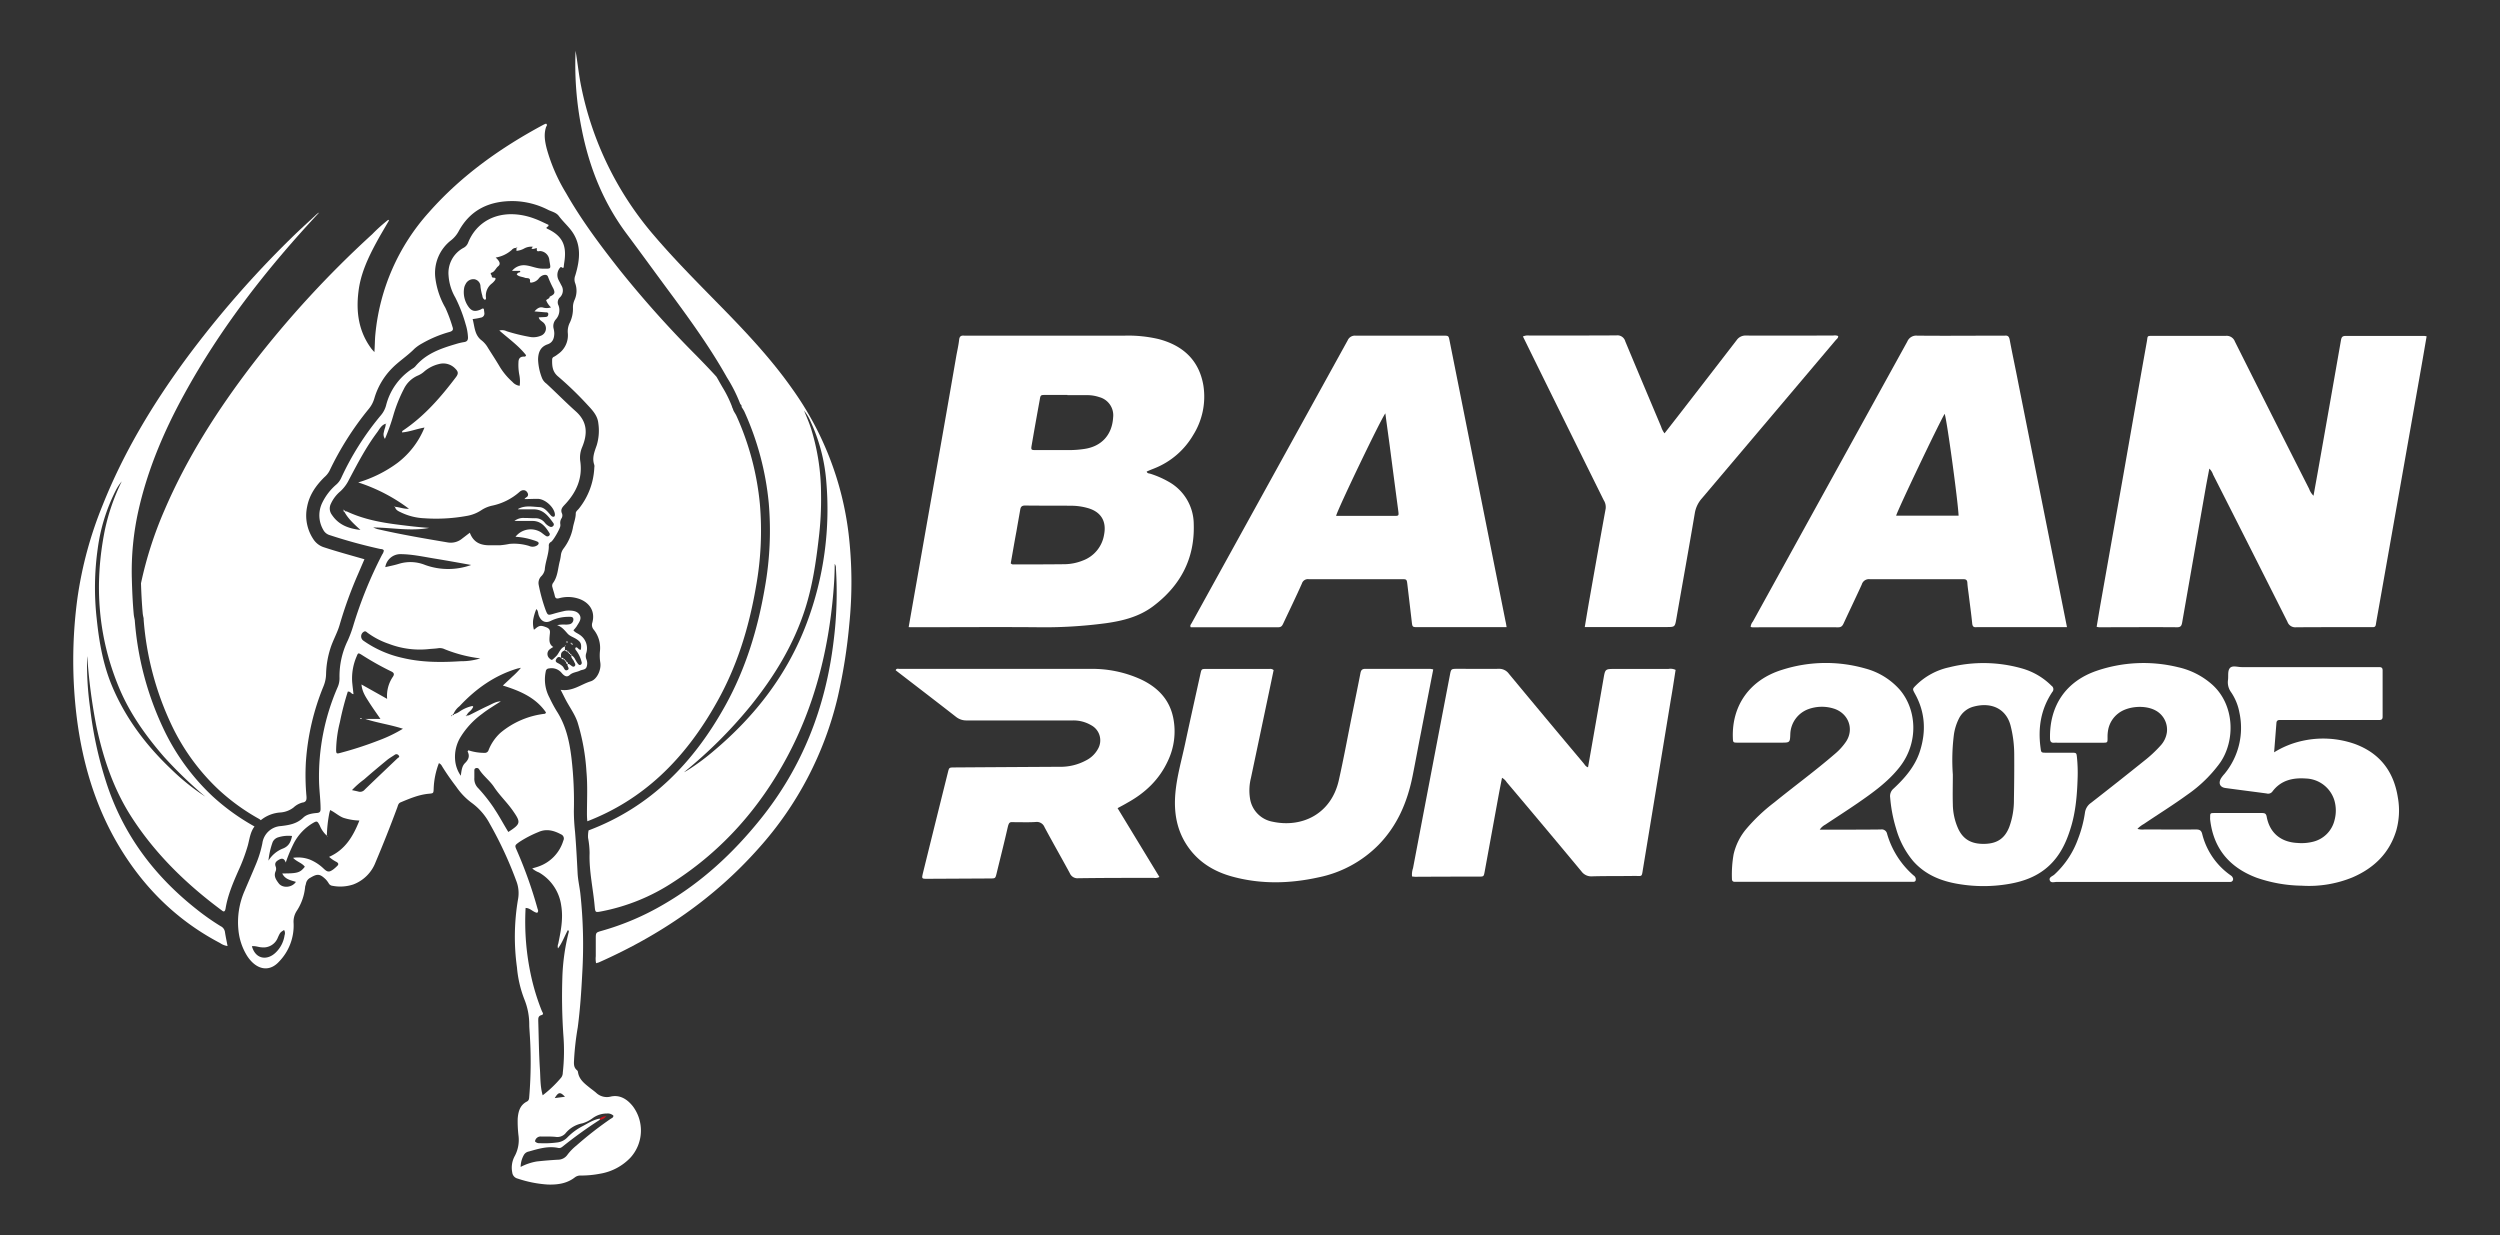 <svg id="Layer_1" data-name="Layer 1" xmlns="http://www.w3.org/2000/svg" viewBox="0 0 841.89 416.06"><rect x="0" y="0" width="841.89" height="416.06" fill="#333333" stroke="none"/><defs><style>.cls-1{fill:#fff;}.cls-2{fill:#0d52a1;}.cls-3{fill:#cb121d;}</style></defs><title>logo bayan run 2025</title><path class="cls-1" d="M254.61,197.41c-2.53,14.88-6.77,27.53-13,38.69-11.16,20.13-25.49,33.39-43.82,40.47a22.76,22.76,0,0,1-.13-2.48c0-4.74.26-9.5-.17-14.22a71,71,0,0,0-3-16.66c-.92-2.72-2.67-5.05-4-7.59-.52-1-1-2-1.69-3.32,4,.63,6.84-1.85,10.12-2.86,2.17-.66,3.61-3.95,3.24-6.27a15.48,15.48,0,0,1-.13-3.85,9.83,9.83,0,0,0-2.08-7.27,2.43,2.43,0,0,1-.48-2.38c1.2-4.41-1.65-7.29-5.16-8.22a11.27,11.27,0,0,0-6,0c-.94.26-1.32,0-1.5-.88s-.53-1.79-.74-2.69a1.64,1.64,0,0,1,.1-1.46c1.69-2.22,1.68-5,2.36-7.52a15,15,0,0,0,.37-2.11,4.64,4.64,0,0,1,.91-2.1,17,17,0,0,0,3.08-6.77c.26-1.69,1-3.29,1-5.06,0-.63.65-1.07,1.05-1.57a23.8,23.8,0,0,0,5.2-13.85,2.47,2.47,0,0,0,0-.86c-.85-2.36.06-4.47.81-6.64a17,17,0,0,0,.53-7.47c-.28-2.67-2.14-4.5-3.83-6.33a114,114,0,0,0-9.76-9.4c-1.86-1.57-2-3.52-1.95-5.63a1,1,0,0,1,.69-1,8.2,8.2,0,0,0,1.24-.84,7.66,7.66,0,0,0,3.35-7.05,6.48,6.48,0,0,1,.73-3.68,10.85,10.85,0,0,0,1-4.81,6,6,0,0,1,.51-2.67,7.52,7.52,0,0,0,.17-5.87,3.64,3.64,0,0,1,.1-2.43c1.63-5.38,2.22-10.73-1.65-15.53-1.25-1.54-2.71-2.9-3.91-4.51-.82-1.12-2.28-1.44-3.49-2a26.78,26.78,0,0,0-11.58-3C165,67.58,158.39,70.51,154.39,78a9.71,9.71,0,0,1-2.46,2.9,13.91,13.91,0,0,0-5.33,12.67A26.67,26.67,0,0,0,150,103.68a49.69,49.69,0,0,1,2.39,6.43c.33.88.09,1.34-.94,1.66a40,40,0,0,0-9.29,3.87,13.31,13.31,0,0,0-2.63,1.84c-2.37,2.41-5.26,4.21-7.6,6.63a23.92,23.92,0,0,0-5.83,9.91,9.9,9.9,0,0,1-1.83,3.58,102.15,102.15,0,0,0-13.33,21,7.62,7.62,0,0,1-1.76,2.15c-2.79,2.78-5,5.9-5.75,9.88a14.34,14.34,0,0,0,2.19,11.09,6.59,6.59,0,0,0,3.56,2.61c4.41,1.45,8.9,2.66,13.55,4-.76,1.74-1.45,3.36-2.16,5a140.93,140.93,0,0,0-6.21,17.15c-.78,2.67-2.22,5.11-3.07,7.79a30.77,30.77,0,0,0-1.48,8.64,11.47,11.47,0,0,1-.86,4.17A81.47,81.47,0,0,0,103,256.74a79.86,79.86,0,0,0,.2,11.37c.09,1.11,0,2-1.37,2.16a7.09,7.09,0,0,0-3,1.68,8.21,8.21,0,0,1-4.31,1.65,11.6,11.6,0,0,0-6.7,2.61,3.05,3.05,0,0,0-.61-.46A70.27,70.27,0,0,1,73.71,266a72.41,72.41,0,0,1-16.13-22.27,100.59,100.59,0,0,1-9.21-35.14c0-.1,0-.2,0-.3s-.08-.44-.13-.66-.14-.71-.17-1c-.28-3.1-.47-6.38-.59-10.21,0,0,0,0,0,0a128.91,128.91,0,0,1,7.92-24.64C63,154.06,73.29,138,85,122.7a342.48,342.48,0,0,1,40.35-43.83A53.22,53.22,0,0,1,130.77,74a2.66,2.66,0,0,0,.23.24c-1.43,2.49-2.92,4.94-4.28,7.46-2.8,5.2-5.31,10.55-6,16.49-.86,6.9.06,13.47,4.36,19.24.2.27.45.52,1,1.14.17-2.19.14-4,.31-5.81a71.41,71.41,0,0,1,18.09-41.31c10.93-12.38,24.19-21.76,38.67-29.52a7,7,0,0,1,.74-.29c.61.45.1.82,0,1.16-.81,2.44-.39,4.84.21,7.22a58.92,58.92,0,0,0,6.52,15c5.24,9.2,11.57,17.64,18.11,25.94a355.26,355.26,0,0,0,25.71,28.72c2.31,2.36,4.62,4.75,6.84,7.2.34.58.68,1.17,1,1.76l.92,1.6a39.41,39.41,0,0,1,3.28,6.61,2.76,2.76,0,0,0,.37.89l0,.07a2.83,2.83,0,0,0,.31.74c.11.2.23.4.35.6a8.25,8.25,0,0,1,.46.82,93.46,93.46,0,0,1,7.92,29.71A105.69,105.69,0,0,1,254.61,197.41Z"/><path class="cls-1" d="M817.18,113.26c-.6,3.46-1.18,6.91-1.79,10.36q-3.57,20.24-7.15,40.49t-7.16,40.49c-.33,1.9-.69,3.81-1,5.72-.09.61-.36.89-1,.87h-1.3c-8.19,0-16.38,0-24.57.05a2.78,2.78,0,0,1-2.9-1.85q-12.48-24.81-25.05-49.58a4.82,4.82,0,0,0-1.26-2c-.44,2.36-.88,4.57-1.27,6.79q-3.94,22.49-7.87,45c-.18,1-.4,1.64-1.71,1.63-8.76-.07-17.53,0-26.29,0a4.55,4.55,0,0,1-.8-.15c.46-2.75.91-5.48,1.39-8.2q3.79-21.4,7.58-42.82c2.64-15,5.24-30,7.92-44.95.38-2.13-.11-2,2.41-2,8,0,16.09,0,24.14,0a2.94,2.94,0,0,1,3.11,1.9q12.44,24.84,25,49.61a6.17,6.17,0,0,0,1.48,2.33c.67-3.74,1.31-7.23,1.92-10.73q3.68-20.78,7.31-41.56c.17-1,.4-1.54,1.56-1.53,8.84,0,17.68,0,26.52,0A3.88,3.88,0,0,1,817.18,113.26Z"/><path class="cls-1" d="M306,211.2c.92-5.28,1.81-10.36,2.71-15.43q3.33-19,6.69-37.94T322,120.1c.33-1.9.79-3.8,1-5.72.13-1.17.69-1.44,1.69-1.35.29,0,.58,0,.86,0q26.63,0,53.23,0a45,45,0,0,1,11.33,1.14c8.25,2.15,13.72,7.13,15.15,15.72a24.33,24.33,0,0,1-3.41,16.55,26.38,26.38,0,0,1-12.95,11.22c-.47.2-.94.37-1.4.56s-.9.38-1.34.57c.19.72.81.6,1.24.75a31.49,31.49,0,0,1,6.1,2.66A16.45,16.45,0,0,1,402,176.54c.37,11.58-4.47,20.67-13.63,27.58-4.69,3.54-10.13,4.92-15.8,5.73a157.05,157.05,0,0,1-23.84,1.37c-13.43-.1-26.87,0-40.3,0Zm34.41-21.47a1,1,0,0,0,.9.34c5.75,0,11.49,0,17.24-.07a17,17,0,0,0,6.08-1.23,11.16,11.16,0,0,0,7.18-8.75c.9-4.64-1.18-7.81-5.77-9a20.58,20.58,0,0,0-5.11-.71c-5.24-.05-10.48,0-15.72-.07-1.16,0-1.49.47-1.65,1.43-.41,2.4-.85,4.8-1.26,7.21C341.62,182.5,341,186.17,340.37,189.73Zm19.05-56.66V133c-2.45,0-4.89,0-7.33,0-1.69,0-1.73,0-2,1.69q-1.4,7.63-2.71,15.26c-.26,1.52-.18,1.61,1.33,1.62,3.73,0,7.47,0,11.21,0a34.14,34.14,0,0,0,5.15-.38c5.8-.82,9.38-4.71,9.74-10.57a6.33,6.33,0,0,0-4.66-6.89,12.6,12.6,0,0,0-3.81-.66Z"/><path class="cls-1" d="M198.21,279.64c20.95-7.9,35.44-22.91,46.06-42.08,6.86-12.38,10.92-25.74,13.29-39.64a108.83,108.83,0,0,0,1.32-28.55,96.52,96.52,0,0,0-8.16-30.66c-.27-.59-.64-1.12-1-1.68a.81.81,0,0,0-.4-.91l0,0a50.66,50.66,0,0,0-4.51-9c-5.35-9.54-11.71-18.42-18.18-27.22-5.2-7-10.36-14.14-15.6-21.16-7.89-10.57-12.63-22.47-15.15-35.34a110.19,110.19,0,0,1-2.05-26.32c.71,4.23,1.09,8.15,1.88,12a110.2,110.2,0,0,0,24.49,50.17c7.75,9.09,16.25,17.47,24.56,26,7.86,8.09,15.49,16.39,22,25.64a105.41,105.41,0,0,1,19,48.76,139.71,139.71,0,0,1,.27,30.32,185.11,185.11,0,0,1-3.89,24.67,116,116,0,0,1-26.64,51c-15,16.92-33.21,29.29-53.76,38.42-.25.11-.53.17-1,.31a7.39,7.39,0,0,1-.11-2.33c0-1.94,0-3.88,0-5.82,0-2.17,0-2.19,2-2.76a88.59,88.59,0,0,0,20.93-8.95c12.73-7.38,23.3-17.19,32.49-28.6,14.16-17.56,22-37.69,24.67-60a128.82,128.82,0,0,0,.78-24.52,2.27,2.27,0,0,0-.41-1.5c0,3.48-.2,6.7-.48,9.91-1.66,19.31-6.3,37.81-15.49,55s-21.77,31.51-38.25,42.16a67,67,0,0,1-24.59,10c-1.71.3-1.81.32-2-1.54-.51-6.06-1.94-12-1.73-18.17a29.63,29.63,0,0,0-.52-5.12A10.07,10.07,0,0,1,198.21,279.64Zm32.11-19.58c.6-.31.81-.41,1-.53a74.75,74.75,0,0,0,9-6.63c14-11.76,24.9-25.86,31.35-43.06a108.9,108.9,0,0,0,6.54-48.25,58.7,58.7,0,0,0-5.15-19.44,16,16,0,0,0-2.3-3.88c.83,2,1.67,3.94,2.35,6a74.34,74.34,0,0,1,3.38,22.06,108.16,108.16,0,0,1-.81,15.26c-.93,8-2.12,15.94-4.6,23.63-3.87,12-10.33,22.54-18.16,32.3A153.65,153.65,0,0,1,230.32,260.06Z"/><path class="cls-1" d="M696.07,211.2H666.49a8.22,8.22,0,0,0-.86,0c-1,.11-1.37-.22-1.48-1.27-.33-3.29-.79-6.56-1.19-9.83-.16-1.29-.37-2.57-.44-3.86-.06-.94-.49-1.2-1.36-1.19-2.73,0-5.46,0-8.19,0-7.76,0-15.52,0-23.28,0a2.5,2.5,0,0,0-2.72,1.77c-2,4.39-4.08,8.7-6.1,13.07-.39.84-.77,1.37-1.87,1.36-9.63-.05-19.25,0-28.88,0a2.57,2.57,0,0,1-.58-.14,3.21,3.21,0,0,1,.75-1.79q26-47.13,52-94.29a3.25,3.25,0,0,1,3.32-2c9.49.1,19,0,28.46,0a9.53,9.53,0,0,0,1.07,0c1.1-.12,1.45.39,1.65,1.45.92,4.94,2,9.85,2.94,14.78q5.28,26.49,10.57,53C692.21,191.8,694.11,201.37,696.07,211.2Zm-36.5-37.54c-.24-5.18-4-32.71-4.7-34.29-1.88,3.1-16,32.72-16.33,34.29Z"/><path class="cls-1" d="M507.36,211.2H477.58c-2,0-1.95,0-2.18-2q-.72-6.19-1.46-12.4c-.21-1.74-.24-1.76-2-1.76-10.41,0-20.83,0-31.24,0a2.11,2.11,0,0,0-2.27,1.45c-2,4.51-4.19,9-6.28,13.46-.35.75-.67,1.29-1.7,1.28-9.84,0-19.67,0-29.47,0-.35-.65.11-1,.33-1.42q26.27-47.61,52.53-95.2a2.64,2.64,0,0,1,2.69-1.57c9.84,0,19.68,0,29.52,0,1.75,0,1.77,0,2.1,1.67q4.36,21.84,8.71,43.69L507,209.25C507.14,209.8,507.22,210.37,507.36,211.2Zm-40.83-72c-1.41,1.71-16.36,32.88-16.58,34.53h19.4c1.77,0,1.74,0,1.51-1.83q-1.46-11-2.89-22C467.5,146.4,467,142.88,466.53,139.21Z"/><path class="cls-1" d="M512.85,113.31A4,4,0,0,1,515,113c9.77,0,19.55,0,29.32-.05a2.73,2.73,0,0,1,3,2c4,9.61,8.05,19.19,12.09,28.78a7,7,0,0,0,1.13,2.2l4.93-6.33q9.7-12.52,19.37-25.07A3.59,3.59,0,0,1,588,113c9.78.06,19.55,0,29.32,0a3,3,0,0,1,1.69.16c.08.68-.49,1-.83,1.4q-22.53,26.67-45.1,53.32a9.89,9.89,0,0,0-2.34,4.92c-2,11.82-4.13,23.61-6.19,35.42-.51,2.93-.48,2.93-3.34,2.94H533.68c.58-3.47,1.12-6.76,1.7-10,1.76-10,3.52-19.93,5.34-29.88a4.31,4.31,0,0,0-.66-2.84q-12-24.24-23.93-48.47C515.05,117.79,514,115.6,512.85,113.31Z"/><path class="cls-1" d="M534.78,258.39c1.75-10,3.49-19.92,5.21-29.83.57-3.29.55-3.29,3.94-3.29,6,0,11.93,0,17.9,0a4,4,0,0,1,2.44.32c-.52,3.27-1,6.6-1.59,9.91q-4.66,28.39-9.34,56.77c-.55,3.31-.13,2.67-3.13,2.71-4.67.07-9.34,0-14,.13a4.08,4.08,0,0,1-3.65-1.67q-12.54-15.09-25.2-30.06a4.21,4.21,0,0,0-1.55-1.45c-.4,2.06-.79,4-1.15,5.95q-2.34,12.83-4.69,25.65c-.3,1.64-.33,1.66-1.85,1.67q-10.78,0-21.56.06a9.35,9.35,0,0,1-1.05-.11,6.7,6.7,0,0,1,.34-2.81q6.18-32.49,12.41-65c.4-2.11.42-2.11,2.59-2.11,4.6,0,9.2.06,13.8,0a4,4,0,0,1,3.45,1.63q12.59,15.19,25.28,30.29C533.72,257.58,534,258.15,534.78,258.39Z"/><path class="cls-1" d="M376.35,272.15l14.09,23.18a3,3,0,0,1-1.89.3c-8.48,0-17,0-25.44.12a2.77,2.77,0,0,1-2.84-1.69c-2.8-5.18-5.73-10.29-8.51-15.48a2.8,2.8,0,0,0-3-1.77c-2.36.16-4.74.06-7.11.06-1.4,0-1.83-.32-2.3,1.76-1.18,5.18-2.49,10.34-3.74,15.5-.41,1.67-.42,1.69-2.11,1.7l-21.13.11c-2,0-2,0-1.58-1.87Q315,277,319.24,260c.39-1.54.41-1.55,2.23-1.56q17.58-.12,35.14-.22a18.1,18.1,0,0,0,9.12-2.15,9.34,9.34,0,0,0,4-3.84,5.76,5.76,0,0,0-2.26-8,11.7,11.7,0,0,0-6-1.62c-1.65,0-3.31,0-5,0-10.28,0-20.55,0-30.83,0a5.56,5.56,0,0,1-3.73-1.23c-6.74-5.26-13.53-10.45-20.29-15.66.28-.75.87-.47,1.3-.47q32.13,0,64.25,0a39.45,39.45,0,0,1,17,3.52c5.63,2.64,9.67,6.71,10.93,13a23.06,23.06,0,0,1-1.83,14.51c-2.87,6.23-7.6,10.72-13.53,14C378.67,270.92,377.6,271.48,376.35,272.15Z"/><path class="cls-1" d="M482.65,225.43c-1.38,7.12-2.73,14-4.06,20.93-1,5-1.89,10-2.9,15-1.76,8.76-5.15,16.73-11.51,23.21A39.42,39.42,0,0,1,444,295.46c-9.67,2.13-19.38,2.37-29-.26-5.9-1.61-11-4.6-14.66-9.64-4.06-5.58-5.13-11.91-4.51-18.62.52-5.6,2.09-11,3.26-16.47,1.68-7.87,3.44-15.71,5.17-23.57.36-1.6.37-1.62,1.93-1.63q10.66,0,21.34,0a1.65,1.65,0,0,1,1.37.4c-.53,2.55-1.08,5.21-1.64,7.86-2,9.49-4,19-6,28.46a17.25,17.25,0,0,0-.32,6.83,9.36,9.36,0,0,0,7.54,7.88c10,2.18,19.82-2.61,22.37-13.93,1.7-7.56,3.09-15.19,4.62-22.79.9-4.44,1.81-8.87,2.67-13.31.19-1,.57-1.44,1.69-1.43,7.25,0,14.51,0,21.77,0A8.14,8.14,0,0,1,482.65,225.43Z"/><polygon class="cls-2" points="108.38 70.61 108.43 70.54 108.4 70.6 108.38 70.61"/><path class="cls-3" d="M202,376.7a3.23,3.23,0,0,1,2.14-.8l0,0a3,3,0,0,1-2.12,1.21A2.54,2.54,0,0,1,202,376.7Z"/><path class="cls-1" d="M116,172.45a.56.56,0,0,1-.33-.53l0,0c.28-.14.47,0,.64.21Z"/><path class="cls-1" d="M115.71,171.92l-.25-.21c.3-.15.28,0,.23.23Z"/><path class="cls-1" d="M133,170.63c-.18,0-.27,0-.24-.17a.22.22,0,0,1,.14,0,.61.61,0,0,1,.09.18Z"/><path class="cls-1" d="M121.81,242.09a1.46,1.46,0,0,1-.41,0c-.23,0-.24-.16,0-.2a1,1,0,0,1,.41,0S121.79,242.05,121.81,242.09Z"/><path class="cls-1" d="M110.08,281.47c.16,0,.23,0,.2.17s-.1,0-.12,0a.84.84,0,0,1,0-.17Z"/><path class="cls-3" d="M204.1,375.9a2.17,2.17,0,0,1,.3-.23s.09,0,.14,0l-.46.17Z"/><path class="cls-1" d="M191.11,216.1c0,.18,0,.38-.2.47a1.36,1.36,0,0,1-.13-.37,1.43,1.43,0,0,1,.13-.38Z"/><path class="cls-1" d="M191.19,219.37a.74.74,0,0,1-.91-.45C190.67,218.9,191,219,191.19,219.37Z"/><path class="cls-1" d="M192,220.24c-.33,0-.48-.13-.46-.46A.44.44,0,0,1,192,220.24Z"/><path class="cls-1" d="M190.31,217.65l.18-.36c.26.3,0,.33-.2.34Z"/><path class="cls-1" d="M191.61,219.81a.38.38,0,0,1-.46-.46A.46.46,0,0,1,191.61,219.81Z"/><path class="cls-1" d="M192.57,216.66c.17.08.45.18.26.39s-.35,0-.44-.21Z"/><path class="cls-1" d="M192.39,216.84a3.21,3.21,0,0,1-.28-.25c.19-.26.33-.12.46.07Z"/><path class="cls-1" d="M192.48,220.67c-.35,0-.48-.13-.46-.46A.47.47,0,0,1,192.48,220.67Z"/><path class="cls-1" d="M191.17,223.69c-.49-.13-.66-.42-.44-.9C191.13,223,191.42,223.2,191.17,223.69Z"/><path class="cls-1" d="M189.89,222c-.44.13-.7-.1-.9-.45A.72.72,0,0,1,189.89,222Z"/><path class="cls-1" d="M190.32,222.39c-.34,0-.48-.13-.46-.46A.49.49,0,0,1,190.32,222.39Z"/><path class="cls-1" d="M190.75,222.82c-.38.07-.49-.11-.46-.46A.49.49,0,0,1,190.75,222.82Z"/><path class="cls-1" d="M765.82,253.35a30.32,30.32,0,0,1,9.36-3.83,32.23,32.23,0,0,1,17.79,1c8.6,3.15,13.21,9.46,14.54,18.15a24.8,24.8,0,0,1-.55,11c-2.29,7.6-7.49,12.69-14.83,15.83a38.68,38.68,0,0,1-17,2.76,48.13,48.13,0,0,1-15.17-2.67c-9.31-3.49-14.6-10-15.68-19.62a4.24,4.24,0,0,1,0-.62c0-1.52,0-1.55,1.49-1.56,2.3,0,4.59,0,6.89,0,3,0,6,0,9,0,1,0,1.47.15,1.67,1.29,1,5.38,4.74,8.53,10.37,8.79a15.66,15.66,0,0,0,4.92-.34,9.85,9.85,0,0,0,7.58-7.47,12.27,12.27,0,0,0-.11-6.61,10.4,10.4,0,0,0-9.51-7.28c-4.57-.33-8.56.63-11.38,4.45a1.79,1.79,0,0,1-1.91.58c-4.62-.62-9.24-1.2-13.85-1.83-1.84-.25-2.45-1.57-1.52-3.24a10.86,10.86,0,0,1,1.16-1.49A24.29,24.29,0,0,0,754.14,240a17.88,17.88,0,0,0-2.84-6.94,5.62,5.62,0,0,1-1-4.12c.16-1.37-.19-3.08.66-4s2.58-.29,3.93-.29q22.29,0,44.58,0c.58,0,1.15,0,1.72,0,.81,0,1.17.27,1.17,1.09q0,7.83,0,15.66c0,.84-.44,1.09-1.21,1.06-.5,0-1,0-1.51,0H767.73c-.66,0-1.08.25-1.13,1C766.36,246.55,766.11,249.72,765.82,253.35Z"/><path class="cls-1" d="M612.81,279.39h5.92c4.88,0,9.76,0,14.64-.06a1.83,1.83,0,0,1,2.12,1.48,29.36,29.36,0,0,0,8.92,14,1.63,1.63,0,0,1,.72,1c.08.62,0,1.13-.81,1.15-.51,0-1,0-1.51,0H584.24c-.74,0-1-.37-1-1a39.13,39.13,0,0,1,.57-8.3,20.29,20.29,0,0,1,4.29-8.55,60.18,60.18,0,0,1,9.38-8.87c6.76-5.49,13.81-10.64,20.41-16.34a20.14,20.14,0,0,0,3.82-4.22c2.77-4.25.71-9.57-4.26-11.08a13.35,13.35,0,0,0-8.45.2,9.27,9.27,0,0,0-6.1,8.35c-.11,2.94-.11,2.94-3.17,2.94q-7.32,0-14.64,0c-1.43,0-1.49-.07-1.54-1.59-.4-10.93,5.71-19.58,16.6-22.94a48.31,48.31,0,0,1,28-.44,23.57,23.57,0,0,1,11.48,7c5.81,6.61,6.69,17.87,0,26.3-3.92,4.95-9,8.55-14.13,12.1-3.57,2.45-7.22,4.79-10.83,7.19A5.07,5.07,0,0,0,612.81,279.39Z"/><path class="cls-1" d="M719.79,279.13a6.08,6.08,0,0,0,2.33.2c5.81,0,11.63.05,17.44,0,1.25,0,1.77.39,2.05,1.54a24.06,24.06,0,0,0,9.26,13.68c.39.29.85.53,1,1a.94.94,0,0,1-.86,1.44c-.5,0-1,0-1.51,0q-28.42,0-56.84,0c-.8,0-1.94.44-2.34-.43-.5-1.11.83-1.46,1.45-2a30,30,0,0,0,8-12,40.74,40.74,0,0,0,2.35-8.87,4.75,4.75,0,0,1,2-3.29q9-7,17.85-14.11a42.92,42.92,0,0,0,5.59-5.19,8.27,8.27,0,0,0,2.15-4.47,7.33,7.33,0,0,0-3.82-7.38c-3.5-1.91-9.3-1.49-12.45.92a9.06,9.06,0,0,0-3.5,5.58,12.51,12.51,0,0,0-.21,2.29c0,2.24.17,2.07-2.29,2.07H692.76a8.22,8.22,0,0,0-.86,0c-1.09.12-1.52-.29-1.54-1.4-.24-11,5.3-19.29,15.81-22.85a48.93,48.93,0,0,1,27.34-1.17A25.68,25.68,0,0,1,745,230.57c7.57,6.82,7.8,18.82,2.64,26.28a45.71,45.71,0,0,1-11,10.74c-4.77,3.47-9.79,6.58-14.67,9.88A9.19,9.19,0,0,0,719.79,279.13Z"/><path class="cls-1" d="M699.44,255.19c-.17-1.68-.15-1.7-1.87-1.71-2.8,0-5.6,0-8.4,0-1.77,0-1.8,0-2-1.64-.91-6.69.08-13,3.94-18.79a1.4,1.4,0,0,0-.27-2.13,22.77,22.77,0,0,0-10-5.84,47.43,47.43,0,0,0-24.44-.36,22.64,22.64,0,0,0-11.12,6C644,232,644,232,644.81,233.51c3.58,6.36,3.89,13,1.63,19.79-1.64,4.87-5,8.76-8.73,12.23a3.31,3.31,0,0,0-1.18,3.09,48.84,48.84,0,0,0,2,10.44A29.33,29.33,0,0,0,644.29,290c4,4.51,9.24,6.69,15.12,7.67a50.66,50.66,0,0,0,17.11,0c5.1-.87,9.79-2.62,13.6-6.21,3.56-3.36,5.58-7.54,7-12,1.89-5.75,2.36-11.71,2.54-17.71A51.63,51.63,0,0,0,699.44,255.19ZM678.2,269.25a26.17,26.17,0,0,1-1.56,9.22c-1.47,3.79-4,5.56-8.1,5.7-4.56.16-7.44-1.44-9.15-5.2a20.51,20.51,0,0,1-1.76-8.12c-.1-3.33,0-6.67,0-10A68.1,68.1,0,0,1,658,247.3a17.56,17.56,0,0,1,1.7-5.36,7.68,7.68,0,0,1,5-4c6.08-1.61,10.94.88,12.37,6.41a39.23,39.23,0,0,1,1.23,9.5C678.34,259,678.29,264.1,678.2,269.25Z"/><path class="cls-1" d="M61.88,133.05c12.34-22.61,28.06-42.72,45.6-61.47a3.71,3.71,0,0,0-.78.5c-2.92,2.74-5.91,5.41-8.76,8.23a339.25,339.25,0,0,0-35.21,40.42c-11.31,15.39-21.11,31.64-28.19,49.45a131.47,131.47,0,0,0-8.47,31.31,156.62,156.62,0,0,0-.11,41c1.9,14.31,5.87,27.94,13,40.54,8.43,14.83,19.95,26.58,35.15,34.55a5.76,5.76,0,0,0,2.52,1c-.3-1.62-.64-3.14-.87-4.68a2.58,2.58,0,0,0-1.45-2,79,79,0,0,1-8.1-5.69c-14.37-11.32-24.86-25.36-30.48-42.9a130.51,130.51,0,0,1-5.4-25,105.94,105.94,0,0,1-1-17.34c.05.29.08.59.11.88a187,187,0,0,0,3,22.62c2.31,10.89,5.81,21.32,11.9,30.75,8.06,12.48,18.54,22.62,30.41,31.41.22.17.44.37.73.27s.42-.59.48-.93c.73-4.5,2.51-8.64,4.33-12.78a60.17,60.17,0,0,0,3.16-8.44c.59-2.18.81-4.54,2.26-6.43a74.1,74.1,0,0,1-14.1-10.15A75.07,75.07,0,0,1,54.86,245a103.33,103.33,0,0,1-9.48-36.18c-.12-.64-.28-1.27-.34-1.9-.37-4.08-.55-8.17-.65-12.27a93.62,93.62,0,0,1,2.17-22.45C49.63,158.37,55.1,145.44,61.88,133.05ZM55.23,254.87a144.92,144.92,0,0,0,13.88,13.38,76.37,76.37,0,0,1-11.61-9.36C49.21,251,42.4,242,37.88,231.38c-3.13-7.36-4.5-15.11-5.31-23a93.92,93.92,0,0,1,.34-23.63,61,61,0,0,1,6-19.44A16,16,0,0,1,41,162.11a69.76,69.76,0,0,0-5.73,16.57c-3.62,18.22-2.3,36,4.95,53.2C43.83,240.43,49.17,247.89,55.23,254.87Z"/><path class="cls-1" d="M213.15,372.59c-1.89-2.42-4.4-4-7.45-3.32a5.23,5.23,0,0,1-5-1.32c-.6-.51-1.26-1-1.87-1.46C197,365,195,363.63,194.63,361a1,1,0,0,0-.29-.57c-1.34-1.06-1.05-2.54-1-3.95A94.16,94.16,0,0,1,194.56,346c.81-6.13,1.22-12.29,1.53-18.46a160.76,160.76,0,0,0-.66-26.69c-.27-2.28-.8-4.52-.92-6.83-.24-4.66-.48-9.33-.87-14a68.44,68.44,0,0,1-.39-6.87,125.22,125.22,0,0,0-.8-17.85c-.68-5.6-1.84-11-5-15.86a46,46,0,0,1-2.43-4.55,12.91,12.91,0,0,1-1.23-8.78,1.08,1.08,0,0,1,1.08-1,4.36,4.36,0,0,1,4.25,1.49c1.05,1.23,1.86,1.5,2.73.72,1-.94,2.37-.93,3.51-1.5.73-.36,1.74-.2,2.15-1.14a3.59,3.59,0,0,0-.07-2.73,2.91,2.91,0,0,1-.06-1.87,5.42,5.42,0,0,0-2.27-6.38c-.68-.49-1.55-.74-2-1.47a9.73,9.73,0,0,0,1.11-1.34c.66-1.16,1.76-2.38,1-3.75s-2.33-1.54-3.82-1.53a6.78,6.78,0,0,0-1.28.13c-1.19.28-2.38.55-3.55.9-2.08.61-2.09.64-2.84-1.23a56.86,56.86,0,0,1-2.33-8.5,3.23,3.23,0,0,1,.82-2.8,4.25,4.25,0,0,0,1.23-2.23c.19-2.73,1.39-5.28,1.37-8a1.31,1.31,0,0,1,.71-1.37c.82-.46,3.06-4.47,3.16-5.36a2.29,2.29,0,0,0,0-.64,2.84,2.84,0,0,1,.34-1.86,1.82,1.82,0,0,0,.26-1.65c-.73-1.54.26-2.35,1.15-3.32,3.69-4,5.73-8.63,5-14.13a8.92,8.92,0,0,1,.6-4.95c1.84-4.43,1.88-8.51-2.18-12.11-3.37-3-6.54-6.26-9.87-9.32a4.34,4.34,0,0,1-1.45-1.82A18.72,18.72,0,0,1,181.2,121c.06-2.31.77-4.21,3.22-5.05,1.77-.61,2.24-2.1,2.24-3.79a8.37,8.37,0,0,0-.22-1.49,3.43,3.43,0,0,1,.77-3.15,4.59,4.59,0,0,0,.89-4.62,2.29,2.29,0,0,1,.53-2.83,3.23,3.23,0,0,0,.4-4c-.29-.58-.6-1.15-.89-1.72a3.78,3.78,0,0,1,.44-4.19c.16-.19.34-.3.51-.18.78.56.74,0,.79-.53s.18-1.28.26-1.92c.64-5.2-1-8.25-5.86-10.51-.16-.07-.26-.12-.23-.32,0-.41.82-.27.63-1-1.51-.68-3-1.46-4.65-2.06a23.78,23.78,0,0,0-4.14-1.16c-8.62-1.55-15.5,2.25-18.29,9.34a3.24,3.24,0,0,1-1.54,1.66,9.6,9.6,0,0,0-5,9.37,17,17,0,0,0,2.27,7.35,49.6,49.6,0,0,1,3.48,9,17.18,17.18,0,0,1,.78,4.22c.07,1-.2,1.62-1.3,1.78a19.53,19.53,0,0,0-2.72.64c-5.14,1.51-10.15,3.24-13.74,7.58a4.17,4.17,0,0,1-1,.76A20.72,20.72,0,0,0,130,136.57a8.55,8.55,0,0,1-1.66,3.19A94.46,94.46,0,0,0,114.88,161a6.56,6.56,0,0,1-1.66,2.2,18.85,18.85,0,0,0-4.7,6.11,9.68,9.68,0,0,0,.34,9.11,3.57,3.57,0,0,0,2.25,1.81,174,174,0,0,0,16.81,4.61c.47.1,1,0,1.34.53a3,3,0,0,1-.56,1.37,141.26,141.26,0,0,0-9.78,24.11,40.72,40.72,0,0,1-1.8,4.83,27.44,27.44,0,0,0-2.79,12.5,7.51,7.51,0,0,1-.66,3.31,75.26,75.26,0,0,0-6.23,31.68c.08,3.09.51,6.15.52,9.25,0,.9-.28,1.28-1.2,1.35-1.66.14-3.44.42-4.62,1.56-2.16,2.09-4.7,2.52-7.53,2.85A6.7,6.7,0,0,0,88.35,284a37.17,37.17,0,0,1-2.23,7.19c-1.21,2.92-2.48,5.81-3.71,8.72a26.22,26.22,0,0,0-2.1,13.46,20,20,0,0,0,2.88,8.49,12.23,12.23,0,0,0,1.75,2.17c2.83,2.75,6.24,2.8,8.93-.09a17.41,17.41,0,0,0,5-13.1,6.63,6.63,0,0,1,1-4,17.79,17.79,0,0,0,2.87-8c0-.42.22-.83.29-1.26a2.75,2.75,0,0,1,1.49-2c2.37-1.41,3.22-1.35,5.22.6a7.82,7.82,0,0,1,1,1.36,1.62,1.62,0,0,0,1.22.76,13.9,13.9,0,0,0,7-.45,12.91,12.91,0,0,0,7.54-7.55c2.57-6.08,5-12.21,7.3-18.42.24-.64.31-1.36,1.14-1.7,3.06-1.27,6.09-2.57,9.43-2.88,1.57-.15,1.6-.12,1.67-1.66A26.45,26.45,0,0,1,147.8,257c.84.36,1,1,1.37,1.53,1.38,2.2,2.87,4.31,4.44,6.36a22.38,22.38,0,0,0,5.19,5.44,20.72,20.72,0,0,1,6.14,7.09,129.55,129.55,0,0,1,8.88,19.12,11.38,11.38,0,0,1,.6,6.47,75.11,75.11,0,0,0-.33,22.75,38.79,38.79,0,0,0,2.61,11.07,22.42,22.42,0,0,1,1.53,8.17c0,.94.09,1.87.14,2.8a141.8,141.8,0,0,1-.13,21.32c-.07.69,0,1.41-.8,1.83-2.35,1.2-2.92,3.39-3.1,5.77a40.17,40.17,0,0,0,.28,5.8,11.55,11.55,0,0,1-1.21,6.67,8.17,8.17,0,0,0-.91,5.63,2.39,2.39,0,0,0,1.84,2.08,39.43,39.43,0,0,0,10.11,2c3.27.1,6.48-.31,9.17-2.44a3.05,3.05,0,0,1,2-.59,33.81,33.81,0,0,0,6.42-.61,18.22,18.22,0,0,0,10.29-5.44A13.6,13.6,0,0,0,213.15,372.59ZM181.44,207.25c.82,2.11,2.37,2.67,4,1.85a13.65,13.65,0,0,1,6.05-1.38c.63,0,1.46-.11,1.59.7a1.62,1.62,0,0,1-1.25,1.79,6,6,0,0,1-1.7.11,11,11,0,0,0-2.53.21c1.63.52,2.53,1.73,3.57,2.88.73.81,1.95,1.17,2.91,1.79,1.54,1,1.79,1.61,1.54,3.57-.78.2-1-.84-1.68-.78-.51.53,0,.89.25,1.28a10.7,10.7,0,0,1,1.68,3.7.74.74,0,0,1-.36.91c-.42.19-.68-.11-.91-.38a11,11,0,0,1-.95-1.54,3.2,3.2,0,0,0-1.22-1.31v0l0,0c-.24.92.6,1.39.87,2.1.2.51.72,1.08.23,1.57s-1-.06-1.45-.38c-.28-.21-.55-.46-.94-.27-.28.67.88,1.48,0,1.94-1,.55-1.15-.73-1.66-1.21a6.42,6.42,0,0,0-1.58-1.08c-.57-.28-1-.59-.6-1.32s.91-1,1.66-.45c-.15-1.59,0-2,1.29-2.59l0,0h0l0-1.26c-1.66.52-1.93,2.33-3.06,3.38-1.29,1.2-1.3,1.43-2.06.72a2,2,0,0,1-.18-3,9,9,0,0,1,1.37-.92c-1.52-.94-1.33-2.41-1.22-3.82.1-1.14.45-2.21-1.11-2.81-1.79-.69-2.35-.73-3.85.59a1.75,1.75,0,0,1-.35.2h0a8.75,8.75,0,0,1-.26-3.17,16,16,0,0,1,1.08-3.75C181.27,205.66,181.16,206.53,181.44,207.25ZM156.33,96.85a4.13,4.13,0,0,1,.48-1.2,2.91,2.91,0,0,1,3-1.61,2.5,2.5,0,0,1,2,2.5,19.56,19.56,0,0,0,.65,3.15,1.56,1.56,0,0,0,.76,1.25c.52,0,.44-.48.42-.79a5.17,5.17,0,0,1,2.05-4.72,5.54,5.54,0,0,0,.89-.92c.36-.47.55-1-.33-1s-.53-.64-.79-.94c-.6-.7.22-.74.52-.94.79-.51,1.08-1.42,1.83-2,1-.84.19-1.93-.89-2.9a10.66,10.66,0,0,0,5.44-2.59,1.8,1.8,0,0,1,1.53-.65l.17-.26c.15.11.15.18.1.22a1.12,1.12,0,0,1-.22.09h0c0,.28,0,.55-.05.82h0l.11.11a6.42,6.42,0,0,0,2.63-.85,5,5,0,0,1,2.87-.52h0l0,0,0,0,0,0a.32.32,0,0,1,0-.13c.07,0,.09,0,.08,0a.35.35,0,0,1-.12.09s0,0,0,0h0l-.48.65c.67.43,1.89-.47,1.82,0-.23,1.33.8.8,1.1.83a3.36,3.36,0,0,1,3.1,3.1c.46,3,.87,2.87-2.29,2.83-2,0-3.76-.91-5.69-1.12a5.12,5.12,0,0,0-4.59,1.86h2.67c.3.52-.11.48-.31.55a1.1,1.1,0,0,0-.77.67c.69.79,1.82.73,2.74,1.11.64.27,1.95-.22,1.72,1.31-.06.35.38.35.64.29a3.64,3.64,0,0,0,2.21-1.23,3.39,3.39,0,0,1,1.48-1.2c.74-.25,1.51-.28,1.78.62a36.36,36.36,0,0,0,1.79,3.91c.62,1.44.4,1.87-1.28,2.67,0,.7-.81.72-1.18,1.21a6.34,6.34,0,0,0,1.64,2.39,4.47,4.47,0,0,1-2.65.07c-1.16-.32-2,.24-2.92,1.29l3.64.3c.5,0,1.09,0,1,.74s-.53.81-1.08.85-1.37.07-2.12.11c.17.85.8,1.13,1.27,1.53a2.65,2.65,0,0,1-.73,4.72,6.44,6.44,0,0,1-3.38.37,61.51,61.51,0,0,1-7.93-1.93,3.55,3.55,0,0,0-2.51-.26c3.19,2.79,6.53,5.15,9,8.31-.15.62-.57.47-.89.48-1.19.05-1.63.77-1.66,1.83a17.61,17.61,0,0,0,.28,4.29,10.93,10.93,0,0,1,.12,3.71,3.82,3.82,0,0,1-2.43-1.31A22.25,22.25,0,0,1,168,123c-1.2-2-2.44-3.89-3.66-5.83a8.68,8.68,0,0,0-2.06-2.47c-2.52-1.84-2.4-4.67-3.12-7.25a20.62,20.62,0,0,0,2.76-.49,1.37,1.37,0,0,0,1.18-1.64,5,5,0,0,0-.09-.69c0-.12,0-.25-.06-.39a1.42,1.42,0,0,0,0-.2.6.6,0,0,0-.75,0,2.82,2.82,0,0,1-.41.23c-1.89.77-3,.54-4.11-1.08A8.41,8.41,0,0,1,156.33,96.85ZM130,142.44c.14,0,.12.08,0,.14A.46.46,0,0,1,130,142.44Zm-2.88,35.74a15.45,15.45,0,0,1-1.47-.56c6.64.08,12.77,1.33,18.9.15-3.41-.22-6.79-.62-10.17-1.05-6-.74-11.9-1.84-17.44-4.42a2.55,2.55,0,0,0-.62-.15h0c-.09.11-.19.21-.29.31,1.26,2.27,3.17,4,5.35,6-4.2-.47-7.44-1.81-9.64-5.13a3.54,3.54,0,0,1-.33-3.65,11.87,11.87,0,0,1,3.23-4.24,13.06,13.06,0,0,0,2.9-3.94c2.89-5.45,5.74-10.93,9.45-15.88.81-1.09,1.42-2.48,2.91-2.93,0,0,0,0,0,0l0,0h0a3.28,3.28,0,0,1-.06.63,5.47,5.47,0,0,1-.19.8,9.13,9.13,0,0,0-.39,1.45,2.59,2.59,0,0,0,.37,2.22,66.86,66.86,0,0,0,2.9-8.18A48.82,48.82,0,0,1,136,131a9.37,9.37,0,0,1,4.91-4.61,8,8,0,0,0,2.14-1.44,12,12,0,0,1,4.79-2.36,5.55,5.55,0,0,1,5.52,1.59c1,1,1.05,1.67.19,2.82-5.09,6.73-10.58,13.07-17.64,17.85-.23.15-.53.26-.52.77,2.48-.19,4.78-1.15,7.56-1.64a28.29,28.29,0,0,1-9.1,11.91,42.63,42.63,0,0,1-13.22,6.57,58.11,58.11,0,0,1,17.11,8.89c-1.86.06-3.26-.58-4.73-.68.26,1.22,1.35,1.55,2.26,2a20,20,0,0,0,7.67,1.86,57.63,57.63,0,0,0,14.12-.77,12.7,12.7,0,0,0,5-1.93,10.76,10.76,0,0,1,3.73-1.56,20.13,20.13,0,0,0,9.11-4.57c1.08-1,2.3-.76,2.8.38a1,1,0,0,1-.45,1.39,2.63,2.63,0,0,0-.64.6c1.48,0,3-.09,4.46-.08,2.44,0,5.54,2.78,5.8,5.16,0,.3,0,.62-.22.79s-.67.07-.95-.19-.3-.31-.44-.47c-1-1.15-2-2.43-3.59-2.51-2.38-.12-4.84-.65-7.13.58-.05,0-.07.11-.09.17,1.71,0,3.42,0,5.13,0,3.37-.06,5.07,2.29,6.77,4.64a.72.72,0,0,1-.1,1,.88.88,0,0,1-1,.23,4.61,4.61,0,0,1-1.85-1.45,3.92,3.92,0,0,0-3.22-1.42c-1.22,0-2.44-.1-3.66-.09a4.88,4.88,0,0,0-3.28,1c2.22,0,4.14,0,6.07,0,2.83,0,4.36,1.87,5.66,4a.7.7,0,0,1-.07,1,.85.85,0,0,1-1,.09c-.61-.38-1.15-.86-1.73-1.27a6.51,6.51,0,0,0-8.58,1.52,22.34,22.34,0,0,1,5.92,1.11,12,12,0,0,1,1.42.5c.63.3.58.77.11,1.18a2.81,2.81,0,0,1-2.86.29,17.16,17.16,0,0,0-6.6-.69,25.79,25.79,0,0,1-3.19.46c-.93,0-1.86,0-2.8,0-3.23.12-6-.55-7.37-4.22-1,.75-1.76,1.35-2.55,1.94a6,6,0,0,1-4.82,1.34C142.87,181.33,135,180,127.13,178.18Zm31.55,12.08a22.82,22.82,0,0,1-15.49,0,13.22,13.22,0,0,0-8.82-.4c-1.48.47-3,.75-4.61,1.13a5.15,5.15,0,0,1,4.94-4.38c4,0,7.83.87,11.71,1.5S154.3,189.47,158.68,190.26ZM91.83,283.55a3,3,0,0,1,1.93-1.6,11.54,11.54,0,0,1,4.58-.43c-.42,2.17-1.21,3.58-3.28,4.31a10.08,10.08,0,0,0-4.66,4A26.26,26.26,0,0,1,91.83,283.55Zm4,31.44a10.07,10.07,0,0,1-3,5.8c-2.79,2.71-6.75,2.35-8-2.14,1.23-.17,2.23.33,3.3.37a5.16,5.16,0,0,0,5.44-3.3c.8-1.79.87-1.75,2.09-2.54A2,2,0,0,1,95.81,315Zm15-26.43a11.26,11.26,0,0,0,2.55,1.73c.64.41.72.84.14,1.36a12.57,12.57,0,0,1-1.29,1.13c-1.38,1-1.94.94-3.18-.21a15,15,0,0,0-4.63-3.07,11.2,11.2,0,0,0-5.72-.62c1.23,1.34,3,1.7,3.95,3-1.58,2-2.42,2.27-7.6,2.26.92,2,2.85,2.27,4.6,2.84-1.35,2-4.53,2.19-5.8.48-.9-1.21-1.78-2.46-1-4.14a2.12,2.12,0,0,0,0-1.47c-.51-1.29.23-1.86,1.17-2.38s1.73-.43,2.21,1A50.69,50.69,0,0,1,99,283.85a17.11,17.11,0,0,1,6.3-6.64c1.44-.84,1.56-.76,2.38.77a9.17,9.17,0,0,0,2.39,3.44,45.45,45.45,0,0,1,.84-7.63c.07-.27.15-.53.27-1,1.63.77,2.87,2,4.46,2.61a19.44,19.44,0,0,0,5.39.92C118.91,281.68,116.21,286.19,110.81,288.56Zm23-33.17c-3.67,3.5-7.37,7-11,10.51a2,2,0,0,1-2.08.68c-.61-.16-1.24-.28-2.22-.5a28.86,28.86,0,0,1,4.07-3.59c2.52-2.22,5.1-4.37,7.7-6.51.82-.68,1.77-1.2,2.65-1.81a.91.91,0,0,1,1.32.25C134.73,254.94,134.11,255.13,133.84,255.39Zm-6.17-6.1a120.25,120.25,0,0,1-13.08,4.26c-1.22.34-1.36.25-1.39-1a41,41,0,0,1,1.27-9.35,97.6,97.6,0,0,1,2.66-10.29c.93-.16,1.12.8,1.92.85-.15-1.32-.3-2.63-.43-3.93a18.61,18.61,0,0,1,1.5-8.81c.47-1.19.55-1.2,1.68-.51a96.67,96.67,0,0,0,9.93,5.58c.94.43,1.18.94.59,1.81a11.41,11.41,0,0,0-1.94,7.45l-8.64-4.85c.23,2.51,1.46,4.25,2.57,6s2.4,3.55,3.82,5.61H123c4.11,1.34,8.33,1.9,12.69,3.3A47.65,47.65,0,0,1,127.67,249.29Zm7.63-27.8a36.44,36.44,0,0,1-12.9-5.73,1.78,1.78,0,0,1,.21-3.06c.5-.26.81.11,1.13.36a26.42,26.42,0,0,0,7.22,3.76,29.09,29.09,0,0,0,13.48,1.76c1.07-.11,2.15-.13,3.21-.3a3.7,3.7,0,0,1,2.09.34,46.93,46.93,0,0,0,12,3.1,21.26,21.26,0,0,1-6.55.95C148.53,223.1,141.86,223.1,135.3,221.49ZM152,241.19s-.15-.06-.15-.06c.08-.23.25-.22.43-.2A3.45,3.45,0,0,1,152,241.19ZM156.57,257c-1,1-1.15,2.43-1.39,4.24a10.74,10.74,0,0,1-1.92-5.4,12.74,12.74,0,0,1,1.94-7.8,27.48,27.48,0,0,1,7.16-7.65c1-.79,2.07-1.51,3.14-2.2s2.11-1.35,3.17-2c-1.59,0-2.91.86-4.28,1.49-1.93.88-3.81,1.88-5.71,2.82-.49.24-1,.6-1.56.4v0l0,0,0,0h0c.07.15,0,.33-.1.28-.33-.2-.08-.21.07-.26l0,0v0h0a4.29,4.29,0,0,1,1-1.27,4.57,4.57,0,0,0,1.28-1.64l-.27-.27a12.18,12.18,0,0,0-4.21,1.79,6.9,6.9,0,0,1-2,1,.54.54,0,0,1-.46.36.45.45,0,0,1,.31-.51h0a6.35,6.35,0,0,1,1.93-2.5l.32-.32c5.36-5.68,11.56-10.08,19.11-12.38.26-.08.54-.12,1.34-.3a27.65,27.65,0,0,1-3,3.07c-.92.89-1.87,1.75-3.1,2.91,5.84,1.81,11.1,4.07,14.54,9.08-.18.22-.25.41-.34.42a28.34,28.34,0,0,0-15,6.41,15.7,15.7,0,0,0-4,5.81,1.31,1.31,0,0,1-1.39.95,17,17,0,0,1-5.42-.87c-.13.21-.28.37-.25.44C158.29,254.68,157.74,255.87,156.57,257Zm9.91,15.34a54.14,54.14,0,0,0-5.43-6.91,4.37,4.37,0,0,1-1.31-3.46c0-.78,0-1.57,0-2.36,0-.35,0-.75.42-.89a.92.92,0,0,1,1.15.29c1.38,2.28,3.61,3.81,5.08,6.05,1.85,2.79,4.33,5.12,6.27,7.88,2.79,4,2.78,4.48-1.48,7.23C169.55,277.53,168.17,274.87,166.48,272.38ZM177,305.76c1.58,0,2.52,1.44,3.89,1.63.56-.48.25-1,.12-1.42a147.54,147.54,0,0,0-6.91-19.46c-.82-1.82-.8-1.8.74-2.93a36.86,36.86,0,0,1,6.47-3.38c2.66-1.2,5.16-.55,7.61.77a1.51,1.51,0,0,1,.78,2.12,13.27,13.27,0,0,1-8.33,8.7c-.65.24-1.33.41-2.14.66a7.32,7.32,0,0,0,2.26,1.35A15.26,15.26,0,0,1,189,305c.72,4.37-.14,8.57-1,12.78a2.38,2.38,0,0,0-.09,1.6c1.5-2,2.21-4.17,3.33-6.17.48.31.29.68.21.95a71.34,71.34,0,0,0-2.08,15.26,192.18,192.18,0,0,0,.36,19.35,65.89,65.89,0,0,1-.21,12.48,2.74,2.74,0,0,1-.51,1.6,39.56,39.56,0,0,1-6.26,6c-.85-3-.74-5.83-.92-8.65-.36-5.44-.4-10.9-.57-16.36,0-.88-.08-1.69,1.09-2,.94-.26.3-.94.12-1.38a74.74,74.74,0,0,1-3.56-11.51A85.21,85.21,0,0,1,177,305.76Zm13.24,63.58-3.43.45C188.06,367.73,188.64,367.63,190.26,369.34Zm15.4,7.43a122.5,122.5,0,0,0-11.53,9,17.49,17.49,0,0,0-3,3.07,3.88,3.88,0,0,1-3.28,1.7c-2.36.14-4.73.33-7.08.59a18.4,18.4,0,0,0-5.42,1.84,8.36,8.36,0,0,1,1.07-4,2.4,2.4,0,0,1,1.69-1.19c3.25-.93,6.49-1.93,9.93-1.2.76.15,1.22-.29,1.72-.69A149.07,149.07,0,0,1,202,377.09a2.54,2.54,0,0,1,0-.39c-2.11.33-3.86,1.5-5.68,2.47A20,20,0,0,0,191.1,383a5.62,5.62,0,0,1-3.55,1.74,32.14,32.14,0,0,1-5.8.23,1.83,1.83,0,0,1-1.58-.6,1.88,1.88,0,0,1,2.13-1.63c1.58,0,3.17-.05,4.74.1a3.68,3.68,0,0,0,3.33-1.11,9.58,9.58,0,0,1,5.74-3.44,10.76,10.76,0,0,0,3.45-1.73,8.1,8.1,0,0,1,4.83-1.58,2.85,2.85,0,0,1,2.17.71C206.61,376.34,206.05,376.5,205.66,376.77Z"/></svg>